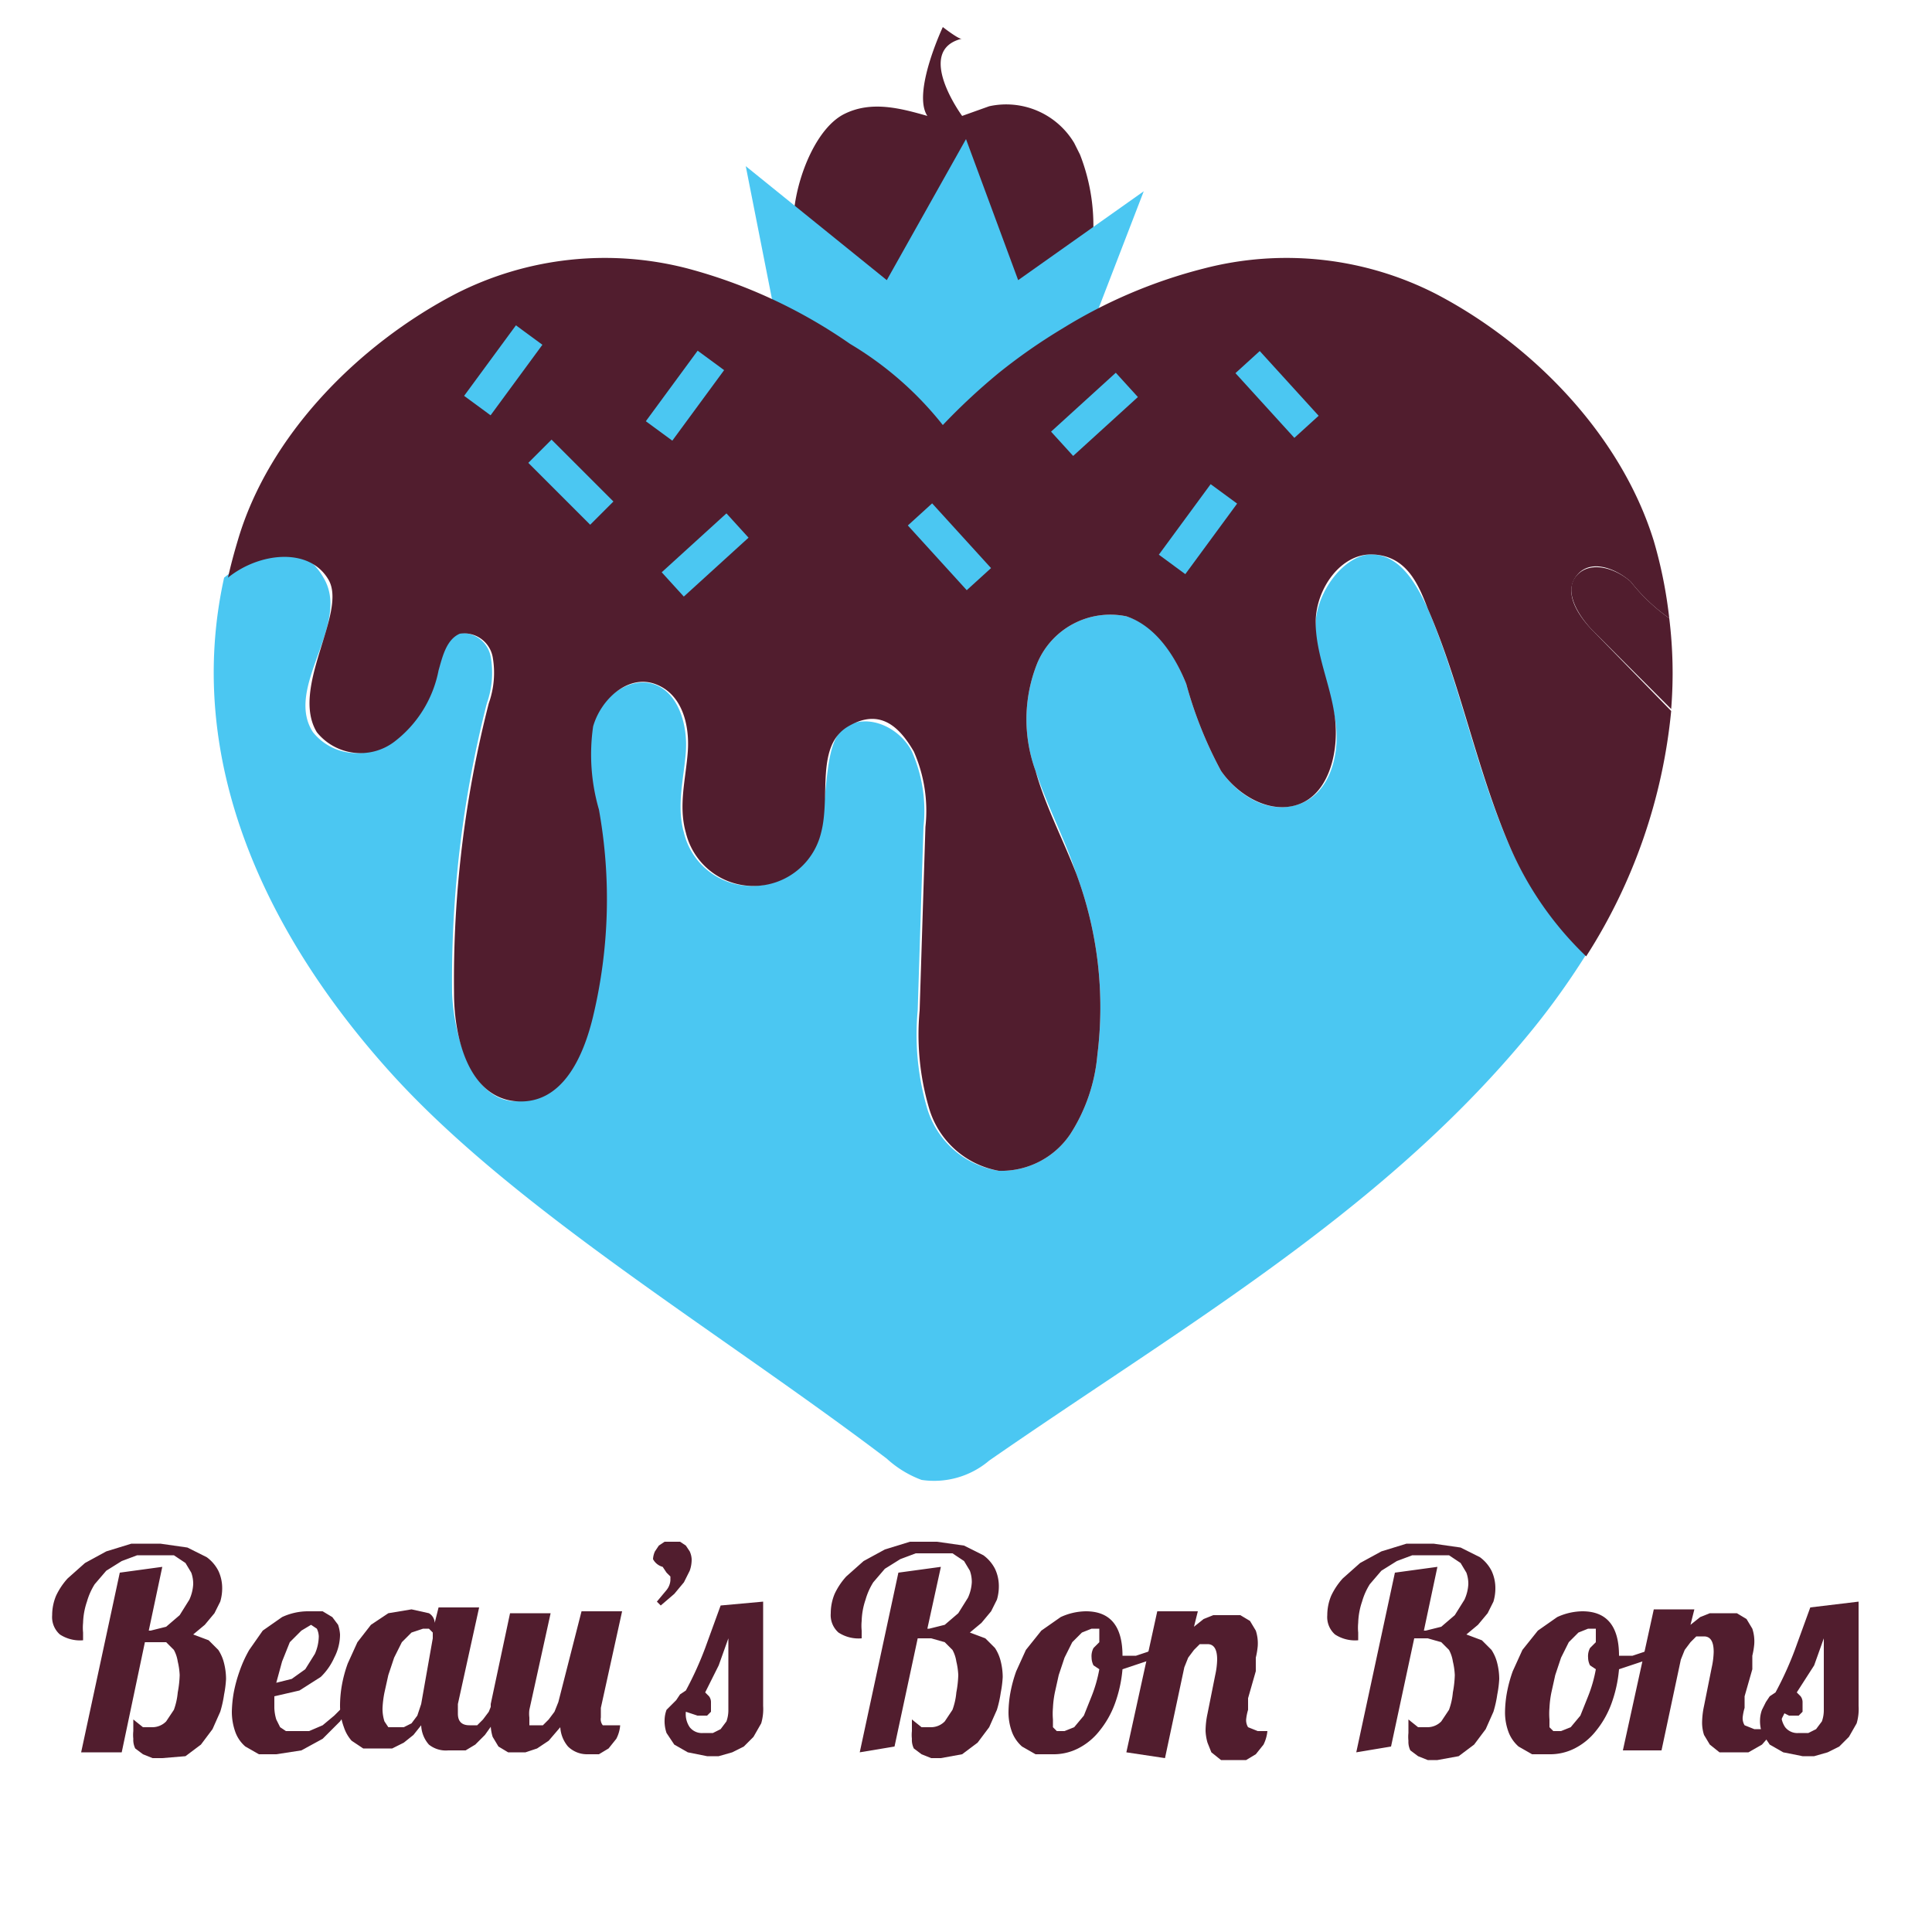<svg id="Layer_1" data-name="Layer 1" xmlns="http://www.w3.org/2000/svg" width="1.4in" height="1.4in" viewBox="0 0 100 100"><title>logo</title><path d="M4.2,90.7l2-9.3,2.2-.3-.7,3.3h.1l.8-.2.7-.6.5-.8a2.2,2.2,0,0,0,.2-.8,1.7,1.7,0,0,0-.1-.6l-.3-.5-.6-.4H7.1l-.8.3-.8.5-.6.7a3.5,3.5,0,0,0-.4.9,3.7,3.7,0,0,0-.2,1.1,2.6,2.6,0,0,0,0,.5v.4h0a1.9,1.9,0,0,1-1.2-.3,1.2,1.2,0,0,1-.4-1,2.6,2.6,0,0,1,.2-1,3.6,3.6,0,0,1,.6-.9l.9-.8,1.1-.6,1.3-.4H8.3l1.4.2,1,.5a2,2,0,0,1,.6.7,2.1,2.1,0,0,1,.2.9,2.4,2.4,0,0,1-.1.7l-.3.6-.5.6-.6.5.8.3.5.5a2.2,2.2,0,0,1,.3.7,3.4,3.4,0,0,1,.1.8,5.5,5.5,0,0,1-.1.8,5.9,5.9,0,0,1-.2.9l-.4.9-.6.8-.8.6L8.4,91H7.9l-.5-.2-.4-.3a1,1,0,0,1-.1-.5,1.9,1.9,0,0,1,0-.4V89l.5.4h.5a1,1,0,0,0,.7-.3l.4-.6a3.5,3.5,0,0,0,.2-.9,5.6,5.6,0,0,0,.1-.9,3.7,3.7,0,0,0-.1-.7,1.8,1.8,0,0,0-.2-.6l-.4-.4L8.2,85H7.5L6.3,90.7Z" fill="#511d2e"/><path d="M18.3,88.1l-.7,1-.9.9-1.1.6-1.3.2h-.9l-.7-.4a1.8,1.8,0,0,1-.5-.7,3.1,3.1,0,0,1-.2-1.1,6.4,6.4,0,0,1,.1-1,7.4,7.4,0,0,1,.3-1.1,6.4,6.4,0,0,1,.5-1.1l.7-1,1-.7a3.2,3.2,0,0,1,1.3-.3h.8l.5.3.3.4a2,2,0,0,1,.1.5,2.6,2.6,0,0,1-.3,1.2,3.2,3.2,0,0,1-.7,1l-1.1.7-1.3.3v.6a2.3,2.3,0,0,0,.1.6l.2.4.3.2H16l.7-.3.6-.5.6-.6Zm-4-1,.8-.2.7-.5.5-.8a2.3,2.3,0,0,0,.2-.9,1,1,0,0,0-.1-.4l-.3-.2-.5.3L15,85l-.4,1Z" fill="#511d2e"/><path d="M26.1,88.1l-.5,1-.5.7-.5.5-.5.3h-.9a1.4,1.4,0,0,1-1-.3,1.6,1.6,0,0,1-.4-1l-.4.5-.5.4-.6.3H18.8l-.6-.4a2,2,0,0,1-.4-.7,3.2,3.2,0,0,1-.2-1.1,6.2,6.2,0,0,1,.1-1.1,6.7,6.7,0,0,1,.3-1.1l.5-1.1.7-.9.9-.6,1.2-.2.9.2a.6.6,0,0,1,.3.5h0l.2-.8h2.1l-1.1,5v.5q0,.6.6.6h.4L25,89l.3-.4.2-.5Zm-3.7-3.3v-.3l-.2-.2h-.3l-.6.2-.5.5-.4.8-.3.9-.2.9a5.3,5.3,0,0,0-.1.8,2.1,2.1,0,0,0,.1.7l.2.3h.8l.4-.2.3-.4.2-.6Z" fill="#511d2e"/><path d="M30.1,83.4h2.1l-1.1,5v.5a.5.5,0,0,0,.1.4h.9a1.8,1.8,0,0,1-.2.7l-.4.5-.5.3h-.6a1.4,1.4,0,0,1-1-.4,1.7,1.7,0,0,1-.4-1l-.6.7-.6.4-.6.2H26.3l-.5-.3-.3-.5a2.3,2.3,0,0,1-.1-.8,3.8,3.8,0,0,1,0-.4v-.5l1-4.7h2.1l-1.1,5a1.6,1.6,0,0,0,0,.4v.4h.7l.3-.3.3-.4.2-.5Z" fill="#511d2e"/><path d="M33.8,80.7a1.1,1.1,0,0,1,.1-.4l.2-.3.3-.2h.8l.3.2.2.3a1.1,1.1,0,0,1,.1.4,1.7,1.7,0,0,1-.1.6l-.3.6-.5.6-.7.6-.2-.2.5-.6a.9.9,0,0,0,.2-.5v-.2l-.2-.2-.2-.3A.8.8,0,0,1,33.8,80.7Z" fill="#511d2e"/><path d="M39.5,82.9v4.9c0,.2,0,.3,0,.5a2.6,2.6,0,0,1-.1.9l-.4.7-.5.5-.6.3-.7.2h-.6l-1-.2-.7-.4-.4-.6a1.9,1.9,0,0,1-.1-.7,1.6,1.6,0,0,1,.1-.5L35,88l.2-.3.3-.2a17.7,17.7,0,0,0,1-2.2l.8-2.2Zm-4,5.7a1.2,1.2,0,0,0,.2.8.8.8,0,0,0,.7.3h.5l.4-.2.3-.4a1.7,1.7,0,0,0,.1-.6c0-.1,0-.2,0-.4V84.8l-.5,1.4-.7,1.4.2.2a.5.5,0,0,1,.1.3v.5l-.2.2h-.5Z" fill="#511d2e"/><path d="M44.5,90.7l2-9.3,2.2-.3L48,84.3h.1l.8-.2.7-.6.5-.8a2.2,2.2,0,0,0,.2-.8,1.7,1.7,0,0,0-.1-.6l-.3-.5-.6-.4H47.4l-.8.3-.8.5-.6.7a3.5,3.5,0,0,0-.4.9,3.7,3.7,0,0,0-.2,1.1,2.6,2.6,0,0,0,0,.5v.4h0a1.9,1.9,0,0,1-1.2-.3,1.2,1.2,0,0,1-.4-1,2.6,2.6,0,0,1,.2-1,3.6,3.6,0,0,1,.6-.9l.9-.8,1.1-.6,1.3-.4h1.4l1.4.2,1,.5a2,2,0,0,1,.6.7,2.1,2.1,0,0,1,.2.9,2.4,2.4,0,0,1-.1.7l-.3.6-.5.6-.6.5.8.3.5.5a2.2,2.2,0,0,1,.3.7,3.4,3.4,0,0,1,.1.8,5.5,5.5,0,0,1-.1.8,5.9,5.9,0,0,1-.2.9l-.4.9-.6.8-.8.6-1.1.2h-.5l-.5-.2-.4-.3a1,1,0,0,1-.1-.5,1.9,1.9,0,0,1,0-.4V89l.5.4h.5a1,1,0,0,0,.7-.3l.4-.6a3.5,3.5,0,0,0,.2-.9,5.6,5.6,0,0,0,.1-.9,3.7,3.7,0,0,0-.1-.7,1.8,1.8,0,0,0-.2-.6l-.4-.4-.7-.2h-.7l-1.2,5.6Z" fill="#511d2e"/><path d="M60.7,85.1a3.6,3.6,0,0,1-1.1.8l-1.5.5a6.9,6.9,0,0,1-.4,1.8,4.9,4.9,0,0,1-.8,1.4,3.3,3.3,0,0,1-1.1.9,2.8,2.8,0,0,1-1.3.3h-.9l-.7-.4a1.9,1.9,0,0,1-.5-.7,2.9,2.9,0,0,1-.2-1.1,6.1,6.1,0,0,1,.1-1,7.1,7.1,0,0,1,.3-1.1l.5-1.1.8-1,1-.7a3.2,3.2,0,0,1,1.3-.3q1.9,0,1.9,2.3h.7l.6-.2.6-.3.5-.3Zm-3.8,1.3-.3-.2a.9.9,0,0,1-.1-.4.9.9,0,0,1,.1-.5l.3-.3v-.7h-.4l-.5.2-.5.5-.4.8-.3.9-.2.9a5.2,5.2,0,0,0-.1.8,3.6,3.6,0,0,0,0,.6v.4l.2.2h.4l.5-.2.5-.6.4-1A7.2,7.2,0,0,0,56.9,86.4Z" fill="#511d2e"/><path d="M58.3,90.7l1.6-7.3H62l-.2.8.5-.4.5-.2h1.4l.5.3.3.5a2.1,2.1,0,0,1,.1.8,4,4,0,0,1-.1.6v.7l-.2.7-.2.7v.6a2.6,2.6,0,0,0-.1.5.7.7,0,0,0,.1.4l.5.2h.5a2,2,0,0,1-.2.7l-.4.5-.5.3H63.2l-.5-.4-.2-.5a2.6,2.6,0,0,1-.1-.6,4.3,4.3,0,0,1,.1-.9l.2-1,.2-1a4.1,4.1,0,0,0,.1-.8q0-.8-.5-.8h-.4l-.3.3-.3.4-.2.5-1,4.7Z" fill="#511d2e"/><path d="M70.2,90.7l2-9.3,2.2-.3-.7,3.3h.1l.8-.2.7-.6.5-.8a2.2,2.2,0,0,0,.2-.8,1.7,1.7,0,0,0-.1-.6l-.3-.5-.6-.4H73.1l-.8.3-.8.5-.6.7a3.5,3.5,0,0,0-.4.9,3.7,3.7,0,0,0-.2,1.1,2.6,2.6,0,0,0,0,.5v.4h0a1.9,1.9,0,0,1-1.2-.3,1.2,1.2,0,0,1-.4-1,2.6,2.6,0,0,1,.2-1,3.6,3.6,0,0,1,.6-.9l.9-.8,1.1-.6,1.3-.4h1.4l1.4.2,1,.5a2,2,0,0,1,.6.7,2.1,2.1,0,0,1,.2.9,2.4,2.4,0,0,1-.1.7l-.3.6-.5.6-.6.5.8.3.5.5a2.2,2.2,0,0,1,.3.7,3.4,3.4,0,0,1,.1.8,5.5,5.5,0,0,1-.1.8,5.9,5.9,0,0,1-.2.9l-.4.9-.6.8-.8.6-1.1.2h-.5l-.5-.2-.4-.3a1,1,0,0,1-.1-.5,1.9,1.9,0,0,1,0-.4V89l.5.4h.5a1,1,0,0,0,.7-.3l.4-.6a3.5,3.5,0,0,0,.2-.9,5.6,5.6,0,0,0,.1-.9,3.7,3.7,0,0,0-.1-.7,1.8,1.8,0,0,0-.2-.6l-.4-.4-.7-.2h-.7l-1.2,5.6Z" fill="#511d2e"/><path d="M86.4,85.1a3.6,3.6,0,0,1-1.1.8l-1.5.5a6.9,6.9,0,0,1-.4,1.8,4.9,4.9,0,0,1-.8,1.4,3.3,3.3,0,0,1-1.1.9,2.8,2.8,0,0,1-1.3.3h-.9l-.7-.4a1.9,1.9,0,0,1-.5-.7,2.9,2.9,0,0,1-.2-1.1,6.1,6.1,0,0,1,.1-1,7.1,7.1,0,0,1,.3-1.1l.5-1.1.8-1,1-.7a3.2,3.2,0,0,1,1.3-.3q1.9,0,1.9,2.3h.7l.6-.2.6-.3.5-.3Zm-3.8,1.3-.3-.2a.9.9,0,0,1-.1-.4.9.9,0,0,1,.1-.5l.3-.3v-.7h-.4l-.5.2-.5.5-.4.8-.3.9-.2.9a5.2,5.2,0,0,0-.1.8,3.6,3.6,0,0,0,0,.6v.4l.2.2h.4l.5-.2.5-.6.4-1A7.2,7.2,0,0,0,82.6,86.4Z" fill="#511d2e"/><path d="M92.6,88.1a6.4,6.4,0,0,1-.7,1.4l-.7.8-.7.4H89l-.5-.4-.3-.5a2.1,2.1,0,0,1-.1-.6,4.3,4.3,0,0,1,.1-.9l.2-1,.2-1a4.1,4.1,0,0,0,.1-.8q0-.8-.5-.8h-.4l-.3.3-.3.4-.2.5-1,4.7H84l1.6-7.3h2.1l-.2.8.5-.4.5-.2h1.4l.5.3.3.5a2.1,2.1,0,0,1,.1.8,4,4,0,0,1-.1.6v.7l-.2.7-.2.7v.6a2.6,2.6,0,0,0-.1.5.7.7,0,0,0,.1.4l.5.2h.4l.3-.3.3-.4.2-.5Z" fill="#511d2e"/><path d="M96.2,82.9v4.9c0,.2,0,.3,0,.5a2.6,2.6,0,0,1-.1.9l-.4.7-.5.5-.6.3-.7.2h-.6l-1-.2-.7-.4-.4-.6a1.9,1.9,0,0,1-.1-.7,1.6,1.6,0,0,1,.1-.5l.2-.4.2-.3.3-.2a17.7,17.7,0,0,0,1-2.2l.8-2.2Zm-4,5.7a1.2,1.2,0,0,0,.2.8.8.8,0,0,0,.7.3h.5l.4-.2.3-.4a1.7,1.7,0,0,0,.1-.6c0-.1,0-.2,0-.4V84.8l-.5,1.4L93,87.6l.2.2a.5.5,0,0,1,.1.3v.5l-.2.2h-.5Z" fill="#511d2e"/><path d="M55.9,8l-.3-.6a4.1,4.1,0,0,0-4.4-1.9L49.8,6s-2.5-3.4,0-4c-.1.1-1-.6-1-.6S47.2,4.8,48,6h0c-1.4-.4-2.9-.8-4.3-.1S41.3,9,41.1,10.9a9.5,9.5,0,0,0,2.1,7.2l.7.8-.2.4a6,6,0,0,0,3.8,2h2.5a6,6,0,0,0,3.8-2l-.2-.4.8-.9.8-1.2A10.1,10.1,0,0,0,55.9,8Z" fill="#511d2e"/><path d="M48.9,52.8v0Z" fill="#511d2e"/><polygon points="40.1 16.2 38.6 8.6 45.9 14.5 50 7.2 52.7 14.5 59.2 9.9 56 18.2 49.9 23.1 40.1 16.2" fill="#4bc7f2"/><path d="M84.4,30.1c-.8-.7-2.1-1.1-2.8-.3s.1,2.1.9,2.9l4,4a23.2,23.2,0,0,0-.1-4.7A9.5,9.5,0,0,1,84.4,30.1Z" fill="#511d2e"/><path d="M78.1,43.7c-1.7-3.9-2.5-8.2-4.2-12.2-.6-1.3-1.4-2.7-2.8-2.8s-2.9,1.8-3,3.5.7,3.3,1,5-.2,3.8-1.8,4.4-3.2-.4-4.1-1.7a21.2,21.2,0,0,1-1.8-4.5c-.6-1.5-1.5-3-3.1-3.5a4.1,4.1,0,0,0-4.6,2.4,7.8,7.8,0,0,0-.1,5.6c.6,1.8,1.5,3.5,2.1,5.3a19.8,19.8,0,0,1,1.1,9.4,9,9,0,0,1-1.4,4.1,4.3,4.3,0,0,1-3.7,1.9A4.6,4.6,0,0,1,48,57.4a13.5,13.5,0,0,1-.5-5.1l.3-9.5a7.6,7.6,0,0,0-.6-3.9c-.6-1.2-2.2-2-3.4-1.3s-.9,3.6-1.4,5.5a3.6,3.6,0,0,1-7,0c-.4-1.4,0-2.8.1-4.2s-.4-3.1-1.7-3.5-2.8.8-3.2,2.2a10.2,10.2,0,0,0,.3,4.3,26.1,26.1,0,0,1-.3,10.7c-.5,2.1-1.9,4.5-4,4.4s-3.1-3.2-3.2-5.6a57.8,57.8,0,0,1,1.8-15,4.7,4.7,0,0,0,.2-2.4,1.5,1.5,0,0,0-1.8-1.2c-.7.3-.9,1.2-1.1,1.9a6.1,6.1,0,0,1-2.3,3.7,2.9,2.9,0,0,1-4-.5c-1.5-2.3,1.9-5.5.6-7.9s-3.6-1.4-5.2-.1c-2.1,9.5,2.2,18.5,8.6,25.6s17,13.4,25.7,20a5.5,5.5,0,0,0,1.8,1.1,4.4,4.4,0,0,0,3.5-1C61,68.8,71.3,62.9,78.9,53.8a39.3,39.3,0,0,0,3.2-4.4A17.4,17.4,0,0,1,78.1,43.7Z" fill="#4bc7f2"/><path d="M82.5,32.7c-.8-.8-1.6-2-.9-2.9s2-.4,2.8.3A9.5,9.5,0,0,0,86.4,32a23.4,23.4,0,0,0-.8-4c-1.7-5.5-6.3-10.2-11.3-12.8a17,17,0,0,0-12-1.3,26.1,26.1,0,0,0-7.3,3.1,29.4,29.4,0,0,0-3.3,2.3A32.5,32.5,0,0,0,48.8,22,17.6,17.6,0,0,0,44,17.8a26.8,26.8,0,0,0-8.4-3.9,17,17,0,0,0-12,1.3c-5,2.6-9.7,7.3-11.3,12.8q-.3,1-.5,1.9c1.6-1.3,4.2-1.6,5.2.1s-2,5.6-.6,7.9a2.9,2.9,0,0,0,4,.5,6.1,6.1,0,0,0,2.3-3.7c.2-.7.4-1.6,1.1-1.9A1.5,1.5,0,0,1,25.5,34a4.7,4.7,0,0,1-.2,2.4,57.8,57.8,0,0,0-1.8,15c0,2.4.8,5.4,3.2,5.6s3.5-2.3,4-4.4A26.1,26.1,0,0,0,31,41.9a10.2,10.2,0,0,1-.3-4.3c.4-1.4,1.8-2.7,3.2-2.2s1.8,2.1,1.7,3.5-.5,2.8-.1,4.2a3.6,3.6,0,0,0,7,0c.5-1.9-.3-4.5,1.4-5.5s2.7.1,3.4,1.3a7.6,7.6,0,0,1,.6,3.9l-.3,9.5a13.5,13.5,0,0,0,.5,5.1,4.6,4.6,0,0,0,3.6,3.2,4.3,4.3,0,0,0,3.7-1.9,9,9,0,0,0,1.4-4.1,19.8,19.8,0,0,0-1.1-9.4c-.7-1.8-1.6-3.5-2.1-5.3a7.8,7.8,0,0,1,.1-5.6,4.1,4.1,0,0,1,4.6-2.4c1.5.5,2.5,2,3.1,3.5a21.2,21.2,0,0,0,1.8,4.5c.9,1.3,2.6,2.3,4.1,1.7s2-2.7,1.8-4.4-1-3.3-1-5,1.3-3.6,3-3.5,2.3,1.5,2.8,2.8c1.7,3.9,2.5,8.2,4.2,12.2a17.4,17.4,0,0,0,4,5.8,28.6,28.6,0,0,0,4.4-12.7ZM48.9,52.8h0v0Z" fill="#511d2e"/><rect x="28.7" y="22.7" width="1.7" height="4.53" transform="translate(-9 28.2) rotate(-45)" fill="#4bc7f2"/><rect x="35.7" y="26.4" width="1.7" height="4.53" transform="translate(33.1 -17.6) rotate(47.7)" fill="#4bc7f2"/><rect x="55.8" y="19.2" width="1.7" height="4.53" transform="translate(34.4 -34.9) rotate(47.7)" fill="#4bc7f2"/><rect x="48.3" y="26.1" width="1.7" height="4.53" transform="translate(-6.3 40.4) rotate(-42.3)" fill="#4bc7f2"/><rect x="65.3" y="18.2" width="1.7" height="4.53" transform="translate(3.4 49.8) rotate(-42.3)" fill="#4bc7f2"/><rect x="61.2" y="25.1" width="1.7" height="4.53" transform="translate(28.2 -31.4) rotate(36.3)" fill="#4bc7f2"/><rect x="34.6" y="18.2" width="1.7" height="4.53" transform="translate(19 -17) rotate(36.3)" fill="#4bc7f2"/><rect x="25.2" y="16.9" width="1.7" height="4.53" transform="translate(16.4 -11.7) rotate(36.3)" fill="#4bc7f2"/></svg>